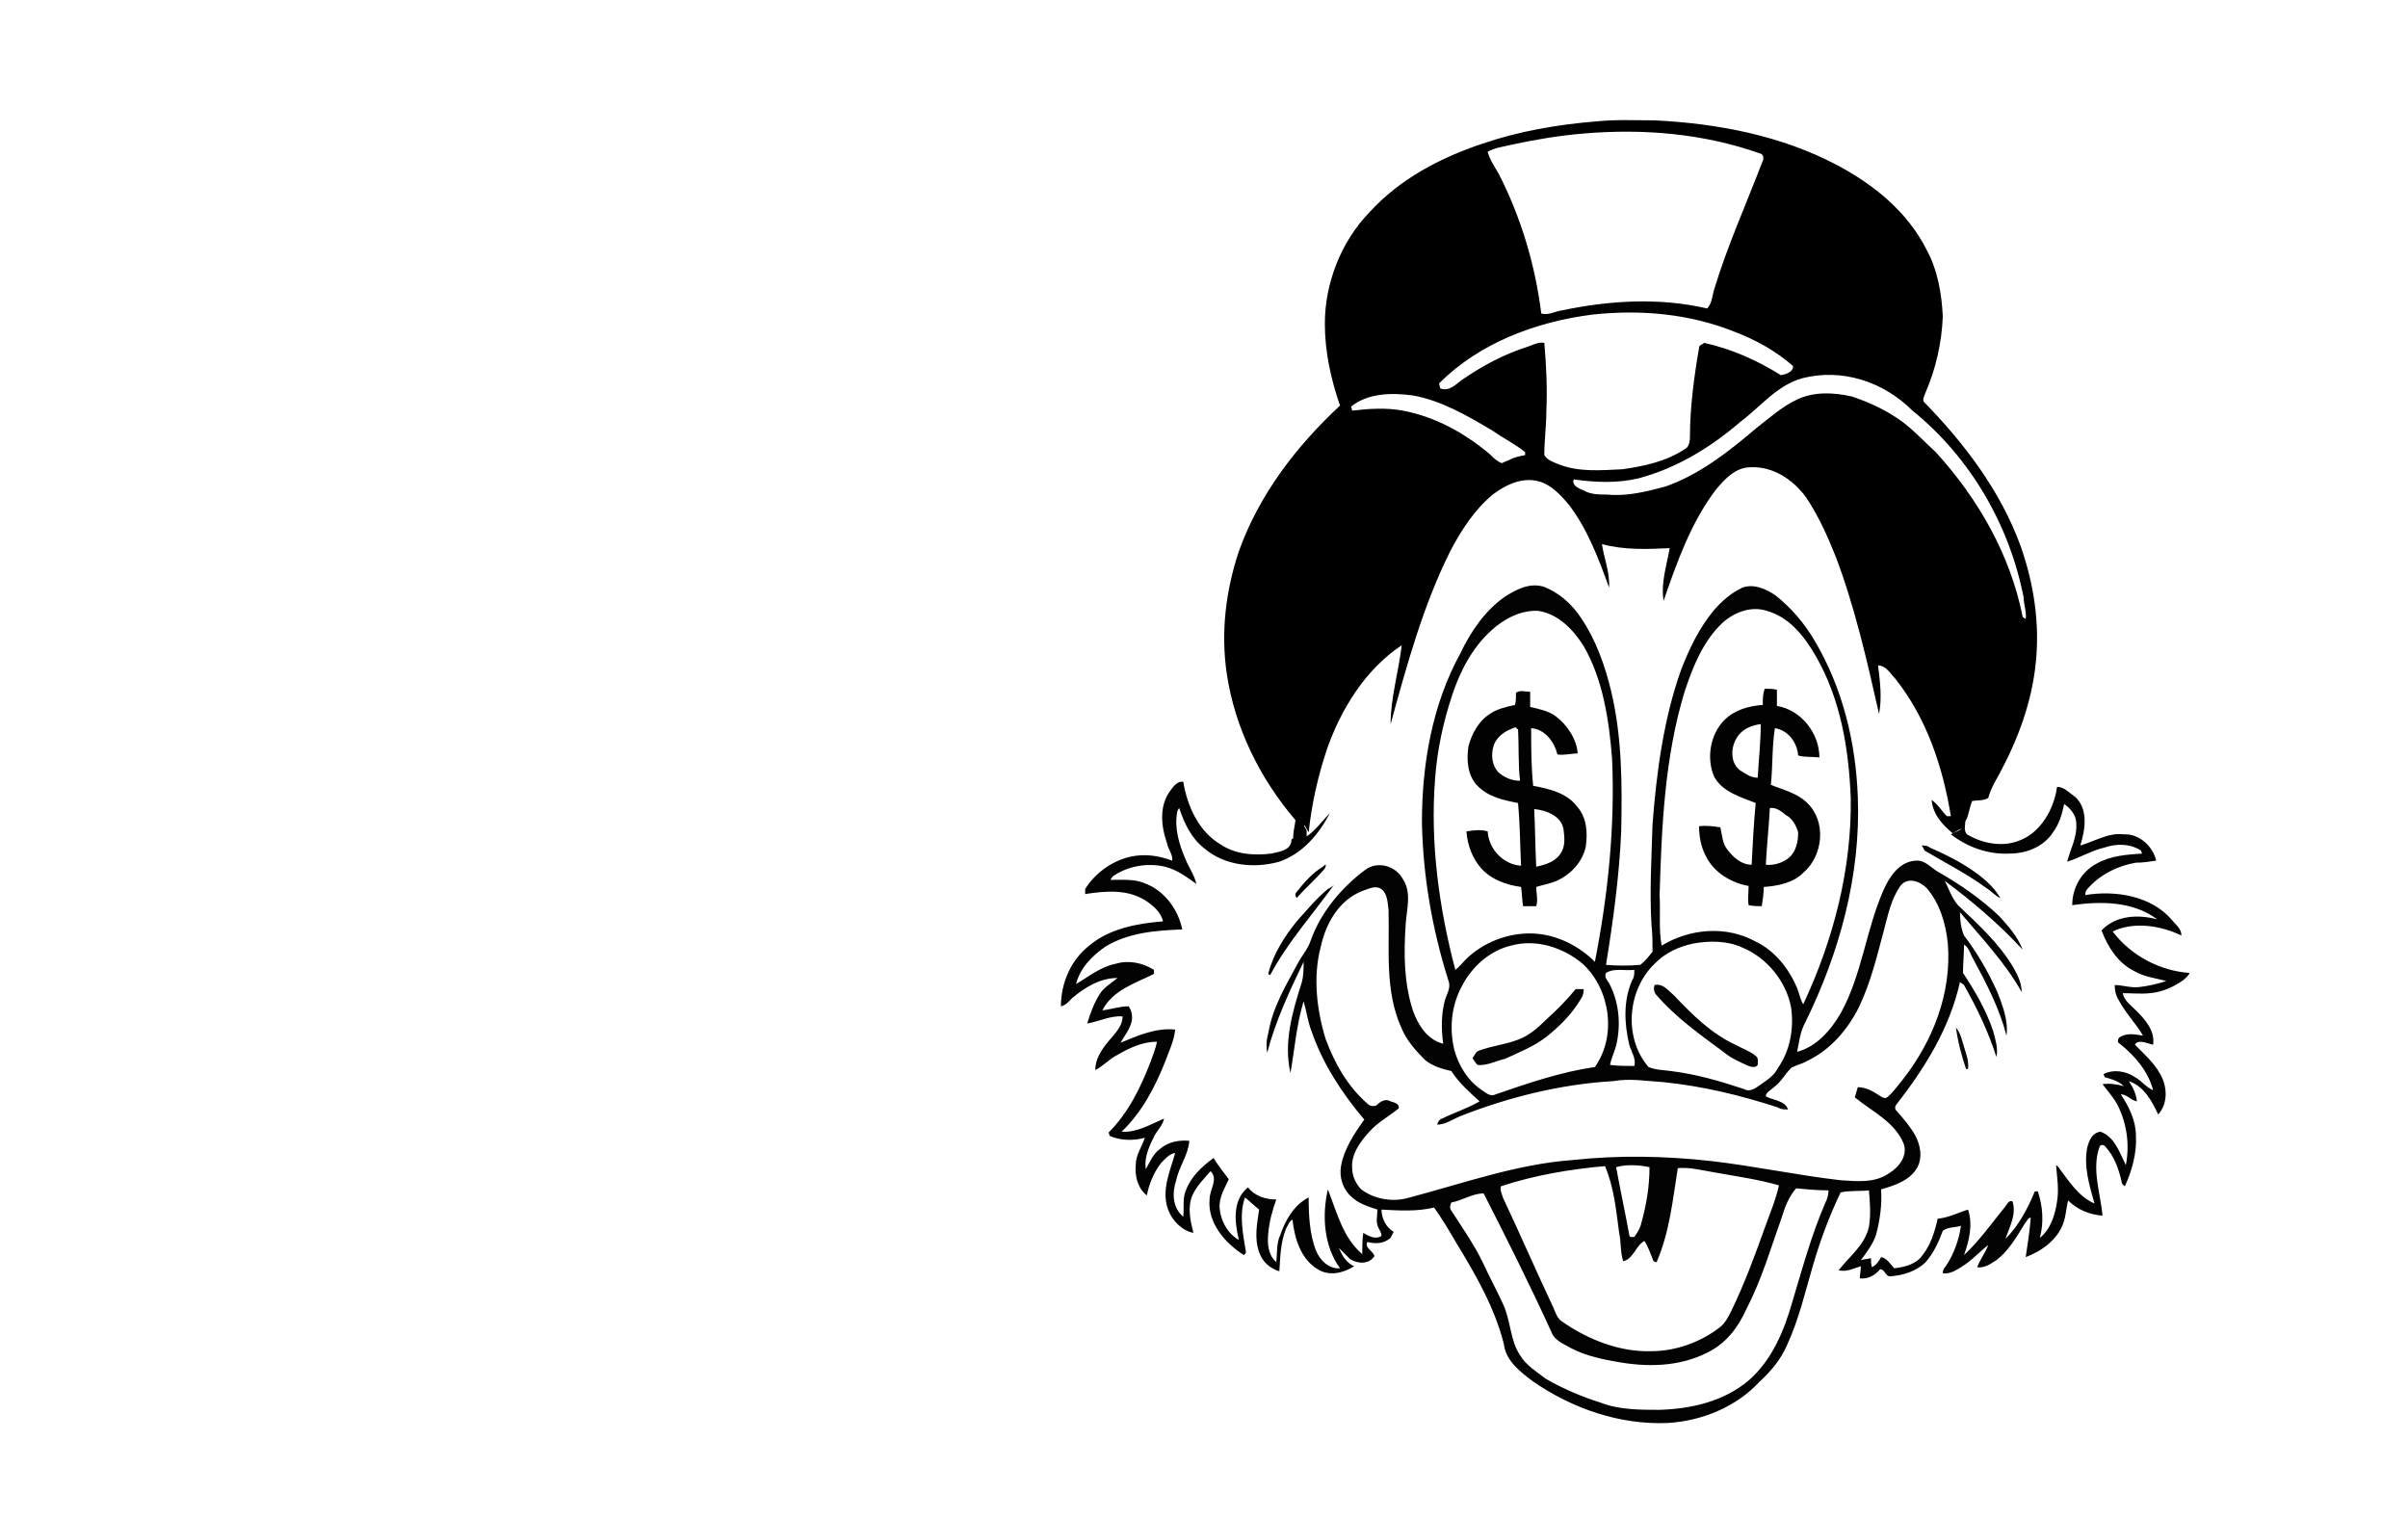 <?xml version="1.0" encoding="utf-8"?>
<!-- Generator: Adobe Illustrator 23.0.1, SVG Export Plug-In . SVG Version: 6.00 Build 0)  -->
<svg version="1.1" id="Слой_1" xmlns="http://www.w3.org/2000/svg" xmlns:xlink="http://www.w3.org/1999/xlink" x="0px" y="0px"
	 viewBox="0 0 238.1 150.2" style="enable-background:new 0 0 238.1 150.2;" xml:space="preserve">
<style type="text/css">
	.st0{fill:#030303;}
	.st1{fill:#020202;}
	.st2{fill:#040404;}
	.st3{fill:#090909;}
</style>
<g>
	<g>
		<g>
			<path d="M157.9,12c1.9-0.2,3.8-0.1,5.7-0.1c6.2,0.3,12.5,1.5,18,4.4c3.6,1.9,7,4.6,8.9,8.4c1.1,2,1.5,4.4,1.6,6.6
				c-0.1,2.6-0.7,5.2-1.7,7.5c-0.1,0.3-0.3,0.6-0.2,0.9c4,4.1,7.6,8.8,9.6,14.3c1.3,3.7,1.9,7.6,1.5,11.5c-0.4,4-1.8,7.7-3.7,11.2
				c-0.4,0.7-0.8,1.4-1,2.2c-0.5,0.3-1,0.2-1.6,0.3c-0.2,0.5-0.3,1.1-0.5,1.7c-0.2,0.3-0.3,0.6-0.4,1c-0.4,0.1-0.7,0.3-1,0.5
				c-1-0.8-2-1.9-2.1-3.3c0.6,0.4,1,1.1,1.5,1.6c0.1,0,0.3,0,0.4,0c-0.8-4.9-2.4-9.7-5.5-13.6c-0.5-0.5-0.9-1.3-1.7-1.3
				c0.2,1.6,0.4,3.2,0.1,4.8c-1.2-5.3-2.4-10.6-4.3-15.6c-0.8-2-1.7-4-2.9-5.8c-1.3-1.8-3.3-3.1-5.5-3c-1.5,0-2.6,1.2-3.5,2.3
				c-2.4,3.2-3.8,7.1-5.1,10.9c-0.3-1.7,0.3-3.5,0.6-5.2c-2.2,0.1-4.5,0.2-6.7-0.4c0.2,1.4,0.8,2.8,0.7,4.3c-1-2.8-2.1-5.7-3.9-8.1
				c-0.9-1.1-2-2.3-3.5-2.5c-1.5-0.2-2.9,0.5-4.1,1.4c-1.8,1.5-3.1,3.5-4.2,5.6c-2.7,5.4-4.3,11.3-5.9,17.1c0-2.6,0.8-5.2,1.1-7.8
				c-3.6,2.4-6,6.3-7.4,10.3c-0.9,2.7-1.5,5.4-1.8,8.2c-0.1-0.2-0.3-0.5-0.4-0.7c-0.5,0.5-0.4,1.3-1.1,1.6c-0.1-0.7,0.1-1.4,0.2-2.1
				c-3.5-4.1-6-9.1-6.8-14.5c-0.6-4.1-0.1-8.2,1.2-12.1c2-5.6,5.7-10.4,10-14.4c-0.9-2.6-1.5-5.3-1.5-8.1c0-4,1.6-8.1,4.4-11
				c3-3.3,7-5.4,11.2-6.8C150.1,13,154,12.3,157.9,12z M156.6,13.2c-2.4,0.2-4.8,0.6-7.1,1.1c-0.8,0.2-1.7,0.3-2.4,0.7
				c0.2,0.8,0.7,1.5,1.1,2.2c2.2,4.3,3.6,9,4.2,13.8c0.7,0.2,1.3-0.2,2-0.3c4.7-1,9.7-1.3,14.4-0.2c0.5-0.5,0.5-1.3,0.7-1.9
				c1.3-4.3,3.2-8.5,4.8-12.7c0.1-0.2,0.1-0.6-0.2-0.7C168.5,13.2,162.5,12.7,156.6,13.2z M157.5,31.1c-5.6,0.7-11.2,2.8-15.2,6.8
				c0,0.1,0.1,0.4,0.1,0.5c1,0.4,1.7-0.6,2.4-1c1.9-1.3,4-2.4,6.2-3.1c0.6-0.2,1.1-0.5,1.7-0.4c0.2,2.3,0.3,4.5,0.2,6.8
				c0,1.4-0.2,2.8-0.2,4.3c0.3,0.5,0.9,0.7,1.4,0.9c2,0.8,4.2,0.6,6.3,0.5c2.2-0.3,4.4-0.8,6.2-2c0.4-0.2,0.5-0.7,0.5-1.2
				c0-2.9,0.4-5.9,0.9-8.8c0-0.3,0.3-0.3,0.5-0.5c2.7,0.6,5.2,1.7,7.6,3.2c0.5-0.1,1.2-0.3,1.2-0.9c-1.7-1.5-3.7-2.6-5.8-3.4
				C167,31,162.2,30.6,157.5,31.1z M178.2,37.4c-2.5,0.7-4.1,2.8-6.1,4.3c-2.9,2.5-6.3,4.6-10.1,5.6c-2.1,0.5-4.3,0.4-6.4,0.1
				c-0.2,0.6,0.5,0.9,1,1.1c0.7,0.4,1.5,0.4,2.3,0.4c2,0.2,3.9-0.3,5.8-0.8c3.4-1.2,6.3-3.5,9-5.8c1.3-1,2.5-2.1,4-2.8
				c1.7-0.8,3.6-0.7,5.4-0.3c1.8,0.6,3.5,1.4,5,2.5c1.2,0.9,2.2,2,3.3,3c4.2,4.6,7.4,10.2,8.6,16.3l0.3,0.2c0.1-0.7-0.2-1.4-0.2-2.1
				c-1.4-7.2-5.3-13.9-11-18.5C186.2,37.7,182.1,36.4,178.2,37.4z M133.6,40.2c0,0.1,0.1,0.3,0.1,0.4c1.7-0.2,3.4-0.3,5,0
				c3.2,0.6,6.1,2.2,8.6,4.3c0.4,0.4,0.7,0.7,1.2,0.9c0.2-0.1,0.4-0.2,0.7-0.3c0.5-0.3,1.1-0.4,1.6-0.5c0-0.1,0-0.2,0-0.3
				c-1-0.8-2.2-1.4-3.2-2.1c-2.5-1.5-5.1-3-7.9-3.5C137.5,38.8,135.2,38.9,133.6,40.2z"/>
		</g>
		<path d="M130.8,85.7c0.1-0.1,0.2-0.2,0.3-0.2c0,0.2-0.1,0.4-0.2,0.5c-0.9,1-1.8,1.8-2.7,2.8c-0.1-0.2-0.2-0.4,0-0.6
			C129,87.2,129.8,86.3,130.8,85.7z"/>
		<path d="M131.3,87.9c0.2-0.1,0.4-0.2,0.6-0.4c-2.1,2.9-4.6,5.7-6.3,8.9c0,0-0.1,0-0.2-0.1c0.5-2,1.6-3.7,2.9-5.3
			C129.3,89.9,130.2,88.8,131.3,87.9z"/>
	</g>
	<g>
		<g>
			<path class="st0" d="M148.8,59c1.1-0.7,2.4-1.4,3.8-1c1.6,0.6,2.9,1.8,3.8,3.2c1.4,2.1,2.3,4.6,2.9,7.1c1.1,4.6,1.1,9.3,1,14
				c-0.2,4.4-0.8,8.8-1.5,13.1c1.1,0.1,2.3,0.1,3.4,0c0.5-0.4,0.8-0.8,1.2-1.3c0-0.9,0-1.7-0.1-2.6c-0.2-3.3,0-6.7,0.1-10
				c0.4-5.2,1.1-10.4,2.8-15.2c0.8-2.1,1.8-4.2,3.3-6c0.8-0.9,1.7-1.7,2.8-2.2c1.1-0.4,2.3,0.1,3.3,0.8c1.5,1.2,2.8,2.7,3.8,4.4
				c2.8,4.7,4.1,10.1,4.3,15.5c0.3,7.7-1.8,15.4-5.2,22.3c-0.5,0.9-0.6,1.9-0.8,2.9c1.9-0.5,3.3-2.1,4.3-3.8
				c2.1-3.8,2.5-8.2,4.2-12.1c0.6-1.4,1.6-2.9,3.2-3c1-0.1,1.6,0.8,2.4,1.2c2.1,1.2,4.1,2.6,5.9,4.3c0.9,1,1.8,2,2.3,3.3
				c-2.3-2.5-5-4.8-7.7-6.8c0.4,0.8,0.7,1.7,1.3,2.4c2,1.9,4.1,3.8,5.5,6.2c0.4,0.7,0.8,1.5,0.8,2.4c-1.6-2.9-4-5.4-6.1-7.9
				c0,0.8,0.1,1.6,0.4,2.3c1.3,1.7,2.4,3.6,3.3,5.6c0.5,1.3,1.1,2.8,0.9,4.3c-0.7-2.7-2-5.2-3.3-7.6c-0.3-0.5-0.4-1.1-0.9-1.4
				c0,0.9-0.1,1.9-0.1,2.8c1.2,1.8,2.3,3.7,3,5.8c0.2,0.8,0.5,1.7,0.3,2.5c-0.8-2.5-1.9-4.8-3.2-7.1c-0.1-0.1-0.3-0.2-0.4-0.3
				c-1,4.5-3.4,8.4-6.2,12c-0.2,0.2-0.3,0.5-0.1,0.7c0.7,0.8,1.4,1.6,1.9,2.5c0.5,1,0.7,2.1,0.2,3.1c-0.7,1.3-2.2,1.8-3.6,2.2
				c0.1,1.5-0.1,3-0.5,4.5c-0.3,0.9-0.9,1.7-1.5,2.5c0.3-0.1,0.7-0.1,1-0.2c0,0.3,0,0.6,0.1,0.9c0.4-0.2,0.7-0.6,0.9-1
				c0.6,0.1,0.9,0.7,1.3,1.1c1-0.1,2.2-0.4,2.8-1.3c0.8-1,1.2-2.3,1.5-3.6c1.1-0.1,2-0.6,3-0.9c0.5,1.5,0.1,3.1-0.4,4.5
				c1.5-1.4,2.7-3.1,4-4.7c0.2-0.2,0.4-0.8,0.8-0.6c0.4,1.3-0.3,2.5-0.7,3.7c1.3-1.3,2.2-3,2.9-4.7c0.1,0,0.3,0,0.3,0
				c0.5,1.5,0.6,3.1,0.2,4.6c1.1-0.9,1.5-2.3,1.7-3.6c0.2-1.2,0-2.4-0.1-3.6c0.1,0.1,0.3,0.2,0.3,0.3c1,1.3,1.9,2.8,3.5,3.5
				c-0.5-1.8-1.1-3.7-0.7-5.6c0.2-0.7,0.5-1.4,1.3-1.5c1.4,0.5,1.9,2.1,2.5,3.3c0.4-2,0.1-4.1-0.8-5.9c-0.4-0.8-1-1.4-1.5-2.1
				c0.7-0.1,1.4,0,2.1,0.2c-0.5-0.5-1.2-0.7-1.9-0.9c0-0.1-0.1-0.2-0.1-0.3c1-0.5,2.2-0.3,3.1,0.3c0.7,0.4,1.1,1,1.8,1.3
				c-0.5-1.9-1.8-3.4-3.3-4.6c-0.3-0.1-0.2-0.6,0.1-0.7c0.7-0.4,1.5-0.2,2.2-0.1c-0.7-1.2-1.7-2.2-2.4-3.5c-0.3-0.5-0.4-1-0.4-1.5
				c0.8,0,1.6,0.3,2.4,0.2c0.9-0.1,1.8-0.3,2.7-0.6c-1.1-0.3-2.2-0.4-3.2-1c-1.6-0.8-2.6-2.4-3.2-4c1.4-1.5,3.6-1.6,5.5-1.1
				c-2.4-1.8-5.6-1.8-8.4-1.4c0-1.7,0.9-3.3,2.4-4.1c1.4-0.8,3-0.9,4.5-1c0-0.1-0.1-0.2-0.1-0.3c-1.1-0.7-2.4-0.7-3.6-0.3
				c-1.3,0.3-2.4,1-3.7,1.4c0.3-1.2,1-2.4,0.9-3.8c0-0.8-0.6-1.5-1.2-1.9c-0.2,1-0.5,2-1.1,2.8c-0.9,1.4-2.6,2.1-4.3,2.1
				c-2.1,0.1-4.1-0.6-5.8-1.9c0.3-0.2,0.7-0.3,1-0.5c0-0.3,0.2-0.7,0.4-1c0.1,0.5-0.2,1.1,0.2,1.5c1.5,0.9,3.5,1.3,5.2,0.6
				c2.1-0.8,3.4-3.1,3.7-5.3c0.7,0,1.2,0.6,1.8,1c1.3,1.2,1,3.2,0.5,4.8c1.4-0.4,2.8-1.3,4.3-1.1c1.5-0.1,2.9,1.2,3.2,2.6
				c-0.7,0.1-1.3,0.2-2,0.2c-1.8,0.3-3.6,1.2-4.8,2.6c-0.2,0.2-0.2,0.4-0.2,0.6c3-0.5,6.5,0.1,8.5,2.4c0.4,0.5,1,0.9,1,1.6
				c-2.1-1-4.7-1.4-6.8-0.4c1.8,2.4,4.7,3.9,7.6,4.1c-0.1,0.3-0.4,0.5-0.6,0.7c-1,0.7-2.1,1.2-3.3,1.3c-0.9,0.1-1.8,0-2.7,0
				c0.1,0.7,0.8,1.2,1.3,1.7c0.9,0.9,1.9,2,1.7,3.4c-0.5-0.1-1.5-0.6-1.8,0c0.9,0.9,1.9,1.8,2.5,2.9c0.7,1.2,0.8,2.9-0.2,4
				c-0.6-1.3-1.4-2.8-2.9-3.3c0.4,0.6,0.7,1.2,0.8,2c-0.6-0.1-1-0.7-1.6-0.7c0.8,1.2,1.5,2.6,1.5,4.1c0.1,1.7-0.4,3.5-1.1,5
				c-0.1-0.1-0.3-0.2-0.3-0.4c-0.3-1.3-0.7-2.5-1.6-3.5c-0.1-0.2-0.5-0.3-0.6,0c-0.8,2.2,0.1,4.6,0.3,6.8c-1.3-0.1-2.5-0.6-3.4-1.5
				c-0.2,0.7-0.2,1.5-0.5,2.3c-0.6,1.6-2.1,2.7-3.7,3.3c0.2-1.3,0.4-2.6,0.5-3.9c-0.3,0-0.4,0.4-0.6,0.6c-0.8,1.3-1.6,2.7-2.8,3.6
				c-0.6,0.4-1.2,0.8-1.9,0.7c0.3-0.8,0.8-1.4,1.1-2.2c-0.9,0.7-1.7,1.6-2.7,2.2c-0.5,0.3-1.1,0.7-1.8,0.6c0-0.3,0.1-0.5,0.3-0.7
				c0.8-1.2,1.3-2.6,1.5-4c-0.6,0.2-1.3,0.1-1.8,0.5c-0.4,1.1-0.9,2.2-1.7,3.1c-0.9,0.9-2.2,1.3-3.5,1.4c-0.5,0-0.5-0.7-1-0.7
				c-0.5,0.6-1.2,1-2,0.9c0-0.4,0.1-0.8,0.1-1.2c-0.7,0.2-1.4,0.6-2.2,0.4c1.1-1.4,2.6-2.5,3-4.3c0.2-1.2,0.1-2.4,0-3.6
				c-0.9,0.1-1.9,0-2.8,0.2c-1.1,2.3-2,4.7-2.7,7.1c-0.8,2.7-1.4,5.4-2.6,8c-0.6,1.4-1.6,2.6-2.7,3.6c-2.3,2.5-5.7,3.9-9.1,4.1
				c-4.7,0.2-9.4-1.4-13.3-4.1c-1.2-0.9-2.7-2-2.9-3.7c-0.9-3.6-2.8-6.9-4.7-10c-0.7-1.2-1.4-2.4-2.2-3.5c-1.7,0.4-3.4,0.3-5.2,0.2
				c0,0.9,0.5,1.8,1.2,2.2c-0.1,0.2-0.2,0.4-0.3,0.6c-0.7,0.6-1.5,0.6-2.3,0.4c-0.3,0.6,0.6,0.9,0.7,1.4c-0.5,0.8-1.6,0.8-2.4,0.3
				c-0.3-0.3-0.5-0.5-0.8-0.8c-0.1-0.1-0.2-0.2-0.3-0.3c0.3,0.8,0.8,1.5,1.5,1.8c-1.1,0.7-2.5,1-3.6,0.3c-1.7-1-2.3-3.1-2.5-4.9
				c-0.3,0.1-0.4,0.5-0.6,0.8c-0.6,1.4-0.6,2.9-0.7,4.3c-1-0.3-1.7-1-2-1.9c-0.5-1.4-0.2-2.8,0-4.2c-0.5-0.4-0.9-0.8-1.4-1.2
				c-0.6,1.7-0.2,3.6,0.1,5.4c0,0.1-0.1,0.2-0.2,0.3c-1.9-1.2-3.6-3.2-3.4-5.5c0-1,0.9-2,0.1-2.8c-0.7,0.8-1.4,1.5-1.8,2.4
				c-0.5,1.2-0.2,2.5,0.1,3.7c-1.1-0.2-2.1-1.2-2.5-2.3c-0.7-1.9,0.2-3.8,0.7-5.6c-0.6,0.1-1,0.6-1.4,1c-0.7,0.9-1.2,2.1-1.4,3.2
				c-0.9-0.7-1.2-1.9-1.1-3c0-1,0.6-1.8,0.9-2.7c-1.1,0.3-2.4,0.3-3.5-0.2c0-0.1,0-0.2-0.1-0.3c2-2,3.2-4.5,4.2-7.1
				c0.2-0.6,0.5-1.3,0.6-1.9c-1.4,0-2.7,0.6-3.9,1.3c-0.8,0.4-1.4,1.1-2.2,1.5c0-1.3,0.9-2.4,1.7-3.3c0.5-0.6,1-1.2,1-2
				c-1.2-0.1-2.3,0.5-3.5,0.7c0.3-1,0.7-2.1,1.3-3c0.4-0.6,1.1-1,1.7-1.5c-1.7,0-3.2,0.9-4.5,2c-0.3,0.3-0.6,0.7-1.1,0.8
				c0-2.3,1-4.6,2.8-6c2-1.7,4.8-2.2,7.3-2.4c-0.2-0.9-1-1.6-1.8-2.1c-1.8-1.1-3.9-0.9-5.9-0.6c0-0.1,0-0.4,0-0.5
				c1-1.6,2.7-2.8,4.5-3.2c1.4-0.3,2.8-0.1,4.1,0.4c0.1-0.6-0.4-1.1-0.5-1.7c-0.6-1.7-0.8-3.7,0.3-5.2c0.3-0.4,0.7-1,1.3-0.9
				c0.4,2.4,1.5,4.9,3.7,6.2c1.5,1,3.3,1.1,5,0.9c0.8-0.2,2-0.3,2-1.4c0.6-0.3,0.5-1.2,1.1-1.6c0.1,0.2,0.3,0.5,0.4,0.7
				c0,0.1,0,0.4,0,0.6c0.9-0.6,1.5-1.5,2.3-2.3c-1.1,2.1-2.7,4-5,4.8c-2.5,0.7-5.4,0.4-7.4-1.3c-1.3-1-2-2.5-2.5-4
				c-0.1,0.1-0.2,0.3-0.2,0.4c-0.3,1.6,0.2,3.2,0.8,4.6c0.3,0.8,0.9,1.6,1.1,2.5c-1-0.7-1.9-1.4-3.1-1.7c-1.7-0.4-3.6-0.1-5.1,0.9
				c-0.1,0.1-0.2,0.2-0.3,0.4c1.1,0,2.3-0.1,3.3,0.3c2,0.7,3.4,2.6,3.8,4.6c-2.6,0.1-5.3,0.3-7.6,1.7c-1.3,0.9-2.5,2.1-2.9,3.7
				c1.2-0.7,2.4-1.7,3.9-2c1.3-0.4,2.7-0.1,3.8,0.6c0,0.1,0,0.3,0,0.4c-1.8,0.9-4.1,1.6-5.1,3.6c0.9-0.1,1.7-0.4,2.6-0.4
				c0.3,0.4,0.4,1,0.3,1.5c-0.2,0.8-0.7,1.4-1.1,2.1c1.7-0.7,3.5-1.5,5.4-1.3c-0.1,1.1-0.6,2.1-1,3.2c-1,2.5-2.3,5-4.3,6.9
				c1.5,0.1,2.8-0.7,4.2-1.3c-0.1,0.6-0.6,1.1-0.9,1.6c-0.5,1-1.1,2.2-0.9,3.4c0.4-0.7,0.7-1.5,1.4-2c0.8-0.7,1.9-0.9,2.9-0.8
				c-0.1,1.4-1,2.5-1.3,3.9c-0.4,1.2-0.4,2.7,0.7,3.6c0.1-0.9-0.1-1.9,0.3-2.7c0.5-1.3,1.6-2.3,2.7-3.1c0.4,0.7,1,1.4,1.5,2.1
				c-0.4,0.9-1,1.8-0.9,2.9c0.1,1.2,0.8,2.5,1.9,3.1c-0.4-1.7-0.7-3.9,0.9-5.2c0.7,0.9,1.8,1.2,2.8,1.2c-0.4,1.1-0.7,2.2-0.8,3.4
				c-0.1,1,0,2.1,0.8,2.8c0.1-0.9,0-1.9,0.4-2.7c0.5-1.5,1.4-3,2.8-3.7c0,1.8,0.1,3.6,0.7,5.2c0.4,1,1.3,1.9,2.4,1.8
				c-1.6-2.2-1.8-5.2-1.2-7.8c0.9,2.3,1.5,4.8,3.4,6.4c0-0.7,0-1.4,0.1-2.1c0.5,0.3,1.2,0.7,1.8,0.3c0-0.3-0.2-0.6-0.3-0.8
				c-0.3-0.6-0.1-1.2-0.1-1.8c-0.9-0.3-1.9-0.6-2.6-1.3c-0.8-0.7-1.2-1.9-1-3c0.3-1.7,1.3-3.2,2.3-4.6c-2.2-2.6-4.1-5.5-5.2-8.7
				c-0.4-1-0.5-2-0.8-3c-0.7,2.3-0.9,4.8-1.3,7.1c-0.7-3,0.2-6.1,1.1-8.9c0.2-0.7,0.2-1.4,0.2-2.1c-1.4,2.9-2.8,5.9-3.6,9
				c-0.1-0.6-0.1-1.2,0.1-1.9c0.4-2.5,1.7-4.7,2.9-6.9c0.4-0.8,1-1.4,1.3-2.3c1-2.8,3-5.2,5.4-7c1.2-0.9,3-0.4,3.7,0.9
				c0.9,1.3,0.4,3,0.3,4.4c-0.2,2.9-0.2,5.8,0.7,8.6c0.5,1.4,1.4,2.9,3,3.3c-0.2-1.5-0.2-3,0.2-4.4c0.2-0.6,0.6-1.2,0.3-1.9
				c-1.6-5.1-2.5-10.3-2.6-15.6c0-5.7,1-11.6,3.8-16.7C145.4,62.5,146.8,60.4,148.8,59z M147.5,62.3c-1.9,1.7-3.1,4-3.9,6.4
				c-0.9,2.7-1.5,5.5-1.7,8.3c-0.5,6.4,0.4,12.8,2,18.9c0.4-0.3,0.7-0.7,1-1c1.7-1.7,4.2-2.7,6.7-2.6c2.3,0.1,4.5,1.2,6.1,2.8
				c1.3-6.6,2-13.4,1.7-20.1c-0.3-3.8-0.9-7.8-2.8-11.1c-1-1.6-2.5-3.2-4.5-3.5C150.4,60.3,148.7,61.2,147.5,62.3z M170.3,61.6
				c-1.9,1.8-2.9,4.3-3.7,6.7c-2,6.5-2.3,13.4-2.5,20.2c0.1,1.7-0.1,3.4,0.2,5c2.8-1.7,6.4-2,9.3-0.4c1.9,0.9,3.3,2.7,4.1,4.6
				c0.2,0.5,0.3,1.1,0.6,1.6c3-6.4,4.8-13.4,4.7-20.4c-0.2-4.9-1-9.8-3.5-14.1c-1.1-1.9-2.6-3.8-4.8-4.4
				C173.2,59.9,171.5,60.5,170.3,61.6z M187.9,87.6c-0.9,1.3-1.2,2.8-1.6,4.3c-0.7,2.6-1.3,5.2-2.5,7.7c-1.1,2.2-2.8,4.2-5.1,5.3
				c-0.5,0.3-1.1,0.4-1.6,0.7c-0.6,0.6-1,1.4-1.7,1.9c-0.3,0.3-0.8,0.5-0.8,0.9c0.7,0.4,1.9,0.4,2.2,1.3c-0.4,0-0.7,0-1-0.2
				c-3.7-1.2-7.4-2.1-11.3-2.5c-1.7-0.1-3.3-0.4-5-0.1c-5.2,0.3-10.4,1.6-15.2,3.5c-0.7,0.3-1.4,0.8-2.2,0.8
				c0.1-0.3,0.2-0.5,0.5-0.6c1.2-0.6,2.5-1,3.7-1.7c-1-0.9-2-1.8-2.8-3c-0.9-0.2-1.9-0.5-2.6-1.1c-0.9-0.9-1.8-1.9-2.3-3.1
				c-1.7-3.7-1.2-7.8-1.3-11.7c-0.1-0.8-0.1-1.8-0.9-2.2c-0.6-0.2-1.1,0.1-1.7,0.3c-2.3,0.9-3.6,3.2-4.1,5.5c-0.8,3-0.4,6.3,0.5,9.2
				c0.9,2.4,2.2,4.7,4.2,6.4c0.2,0.2,0.6,0.2,0.8,0.1c0.4-0.4,0.9-0.7,1.4-0.4c0.3,0.1,0.9,0.2,0.8,0.7c-1,0.8-2.1,1.4-2.9,2.3
				c-0.9,1-1.8,2.2-1.7,3.6c0,0.8,0.4,1.6,0.9,2.1c1.3,1,3.2,1.3,4.8,0.8c5.3-1.4,10.6-3.3,16.1-3.7c4.6-0.5,9.2-0.4,13.7,0.1
				c4.3,0.5,8.5,1.4,12.8,1.9c1.6,0.1,3.4,0.3,4.8-0.7c1-0.6,1.9-1.8,1.4-3c-0.9-2.1-3.1-3.1-4.8-4.5c0.1-0.3,0.2-0.7,0.3-1
				c0.8,0,1.5,0.4,2.1,0.8c0.2,0.1,0.5,0.4,0.8,0.2c0.6-0.5,1-1.1,1.5-1.7c3-3.8,4.9-8.6,4.5-13.5c-0.2-2-0.8-4-2.1-5.5
				C189.8,87.1,188.6,86.7,187.9,87.6z M167.4,93.3c-1.4,0.3-2.7,0.9-3.7,1.9c-2.8,2.6-3.2,7.4-0.7,10.3c0.7,0.3,1.5,0.3,2.2,0.4
				c2.5,0.3,4.9,1,7.3,1.8c0.5,0.3,1.1-0.1,1.5-0.4c0.7-0.5,1.4-0.9,1.8-1.7c1.2-1.7,1.6-3.9,1.3-6c-0.5-2.6-2.4-4.9-4.8-5.9
				C170.8,93,169,93,167.4,93.3z M149.4,93.5c-2.1,0.5-3.9,2.1-4.9,4.1c-1,1.9-1.2,4.1-0.7,6.2c0.4,1.5,1.3,3,2.6,3.9
				c0.5,0.3,0.9,0.8,1.5,0.5c3.2-1.1,6.4-2.2,9.8-2.7c2.2-3.1,1.5-7.7-1.2-10.2C154.6,93.7,151.9,92.8,149.4,93.5z M158.8,96.2
				c-0.2,0.4,0.1,0.7,0.3,1c1,1.9,1.2,4.1,0.7,6.2c-0.2,0.7-0.5,1.3-0.6,1.9c0.8,0.1,1.6,0.1,2.4,0.1c0.2-0.7-0.3-1.4-0.5-2.1
				c-0.5-2.1-0.6-4.4,0.3-6.4c0.2-0.3,0.2-0.6,0.2-1C160.6,96,159.6,95.7,158.8,96.2z M159.8,115.4c0.4,2.2,0.9,4.5,1.3,6.7
				c0,0.3,0.3,0.2,0.5,0.2c0.3-0.4,0.6-0.9,0.7-1.4c0.5-1.8,0.8-3.6,0.8-5.5C162.1,115.2,160.9,115.1,159.8,115.4z M148.4,117.3
				c-0.1,0.4,0.1,0.7,0.2,1.1c1.7,3.6,3.3,7.3,5,10.9c0.2,0.5,0.4,1.1,0.9,1.4c2.6,1.8,5.7,3,8.8,2.9c2.4,0,4.9-0.9,6.8-2.4
				c0.5-0.4,0.8-1,1.1-1.6c1.3-2.7,2.3-5.4,3.3-8.2c0.5-1.4,1.1-2.8,1.4-4.2c-2.1-0.6-4.3-0.9-6.5-1.3c-1.2-0.2-2.3-0.5-3.5-0.4
				c-0.5,3.1-0.8,6.3-2.1,9.3c-0.1,0-0.3-0.1-0.3-0.1c-0.3-0.7-0.5-1.4-0.9-2c-0.9,0.5-1.1,1.8-2.1,2c-0.3-0.9-0.2-1.9-0.4-2.8
				c-0.3-2.2-0.5-4.5-1.4-6.6C155.3,115.6,151.7,116.2,148.4,117.3z M177.6,117.5c-0.7,0.8-1.1,1.8-1.4,2.8c-1.1,3.1-2,6.2-3.5,9.1
				c-0.8,1.8-2,3.4-3.8,4.3c-2.9,1.5-6.2,1.5-9.3,0.9c-1.7-0.3-3.3-0.7-4.8-1.6c-0.6-0.3-1.2-0.7-1.4-1.3c-2.1-4.6-4.4-9.2-6.7-13.7
				c-1.1,0-2.1,0.7-3.2,0.9c-0.1,0.3-0.2,0.5,0,0.8c1.1,1.7,2.3,3.4,3.2,5.3c0.6,1.3,1.3,2.6,1.9,3.9c0.8,1.7,0.7,3.6,1.7,5.1
				c0.6,1,1.6,1.6,2.5,2.3c1.7,1,3.6,1.8,5.5,2.4c1.8,0.7,3.9,0.7,5.8,0.7c3.1-0.1,6.3-0.8,8.8-2.9c2.3-2,3.5-4.9,4.3-7.7
				c1-3.3,1.9-6.7,3.3-9.9c0.2-0.4,0.3-0.8,0.3-1.2C179.7,117.7,178.7,117.6,177.6,117.5z"/>
		</g>
	</g>
	<g>
		<g>
			<path class="st1" d="M174.5,68.1c0.4,0,0.8,0,1.2,0.1c0,0.5,0,1,0,1.6c2.4,0.4,4.2,2.7,4.2,5.1c-0.7-0.1-1.4,0-2.1-0.2
				c-0.1-1.3-1-2.5-2.3-2.7c-0.3,1.9-0.2,3.7-0.4,5.6c1.2,0.5,2.6,0.8,3.6,1.8c1.9,1.8,1.6,5.2-0.4,6.9c-1,1-2.5,1.3-3.9,1.4
				c0,0.6-0.1,1.3-0.2,1.9c-0.4,0-0.8,0-1.3-0.1c-0.1-0.6,0-1.3,0-1.9c-1.7-0.3-3.4-1.3-4.2-2.9c-0.5-0.9-0.7-2-0.7-3
				c0.7-0.1,1.4,0,2.1,0.1c0.2,0.8,0.2,1.6,0.7,2.2c0.6,0.8,1.4,1.5,2.4,1.5c0.1-2,0.2-4,0.4-6.1c-1.5-0.6-3.3-1.1-4.1-2.6
				c-0.8-1.8-0.4-4.2,1-5.6c1-1,2.4-1.4,3.8-1.5C174.3,69.1,174.3,68.6,174.5,68.1z M171.7,73c-0.6,1-0.6,2.5,0.4,3.2
				c0.5,0.3,1,0.7,1.7,0.7c0.1-1.8,0.3-3.5,0.3-5.3C173.2,71.7,172.2,72.1,171.7,73z M175,79.9c-0.1,1.9-0.3,3.7-0.4,5.6
				c0.8,0.1,1.7-0.2,2.3-0.7c0.7-0.6,0.9-1.6,0.9-2.5c-0.2-0.7-0.6-1.4-1.2-1.7C176.1,80.2,175.6,79.8,175,79.9z"/>
		</g>
		<g>
			<path class="st1" d="M149.9,68.5c0.4-0.3,0.9-0.1,1.4-0.1c0,0.5,0,1,0,1.5c0.9,0.2,1.8,0.4,2.5,0.9c1.2,0.9,2.1,2.3,2.2,3.7
				c-0.7,0-1.3,0.2-2,0.1c-0.3-1.2-1.2-2.5-2.6-2.6c0,1.9,0,3.8,0.2,5.7c1.6,0.3,3.3,0.7,4.3,2c1,1.1,1.1,2.6,0.9,4
				c-0.3,1.5-1.5,2.8-2.9,3.4c-0.7,0.3-1.4,0.4-2,0.6c0,0.6,0.2,1.3,0,1.9c-0.4,0-0.8,0-1.3,0c-0.1-0.6-0.1-1.3-0.2-1.9
				c-1.4-0.2-2.9-0.7-3.9-1.8c-0.9-1-1.4-2.3-1.5-3.7c0.7-0.1,1.4-0.2,2.1,0c0.1,1.8,1.6,3.3,3.3,3.4c-0.1-2.1-0.1-4.1-0.3-6.2
				c-1.5-0.3-3-0.6-4.1-1.8c-0.9-1-1-2.5-0.8-3.8c0.3-1.2,1-2.5,2.1-3.2c0.7-0.5,1.6-0.7,2.5-0.9C149.9,69.4,149.9,68.9,149.9,68.5z
				 M147.7,73.7c-0.3,0.9-0.2,2,0.5,2.7c0.6,0.5,1.3,0.8,2.1,0.8c-0.2-1.7-0.1-3.4-0.2-5.1c-0.1,0-0.2-0.1-0.2-0.2
				C148.9,72.2,148,72.8,147.7,73.7z M151.7,80c0.1,1.9,0.1,3.8,0.2,5.7c0.9-0.2,1.9-0.5,2.4-1.3c0.5-0.7,0.4-1.6,0.3-2.4
				C154.4,80.7,152.9,80.1,151.7,80z"/>
		</g>
		<path class="st1" d="M190,83.6c0.3,0,0.6,0,0.8,0.2c1.4,0.6,2.8,1.3,4,2.1c1.2,0.8,2.3,1.7,3,2.9c-0.5-0.2-0.9-0.7-1.4-1
			c-1.9-1.4-4.1-2.5-6.1-3.7C190.2,83.9,190.1,83.7,190,83.6z"/>
	</g>
	<g>
		<path class="st2" d="M163.8,98.4c-0.3-0.3-0.3-0.7-0.2-1c0.8-0.2,1.3,0.5,1.9,1c1.8,1.9,3.7,3.8,6.1,4.9c0.7,0.4,1.4,0.6,2,1.1
			c0.3,0.2,0.2,0.6,0.2,0.9c-0.2,0.3-0.6,0.2-0.9,0.1c-0.9-0.4-1.8-0.8-2.5-1.4C168.1,102.3,165.7,100.6,163.8,98.4z"/>
		<path class="st2" d="M155.8,97.8c0.2,0,0.5,0,0.8,0c0,0.4-0.1,0.7-0.3,1c-0.9,1.5-2.1,2.7-3.5,3.8c-1.2,0.9-2.7,1.5-4,2.1
			c-0.9,0.2-1.8,0.7-2.7,0.6c-0.2-0.2-0.4-0.5-0.5-0.7c0.2-0.2,0.3-0.6,0.6-0.7c1.3-0.5,2.6-0.6,3.9-1.1c1.1-0.4,2-1.2,2.8-2
			C153.9,99.9,154.9,98.9,155.8,97.8z"/>
	</g>
	<g>
		<path class="st3" d="M193.4,101.6c0.5,0.6,0.6,1.3,0.8,1.9c0.2,0.7,0.5,1.4,0.4,2.2c0,0-0.1,0-0.2,0
			C194,104.5,193.6,103.1,193.4,101.6z"/>
	</g>
</g>
</svg>
